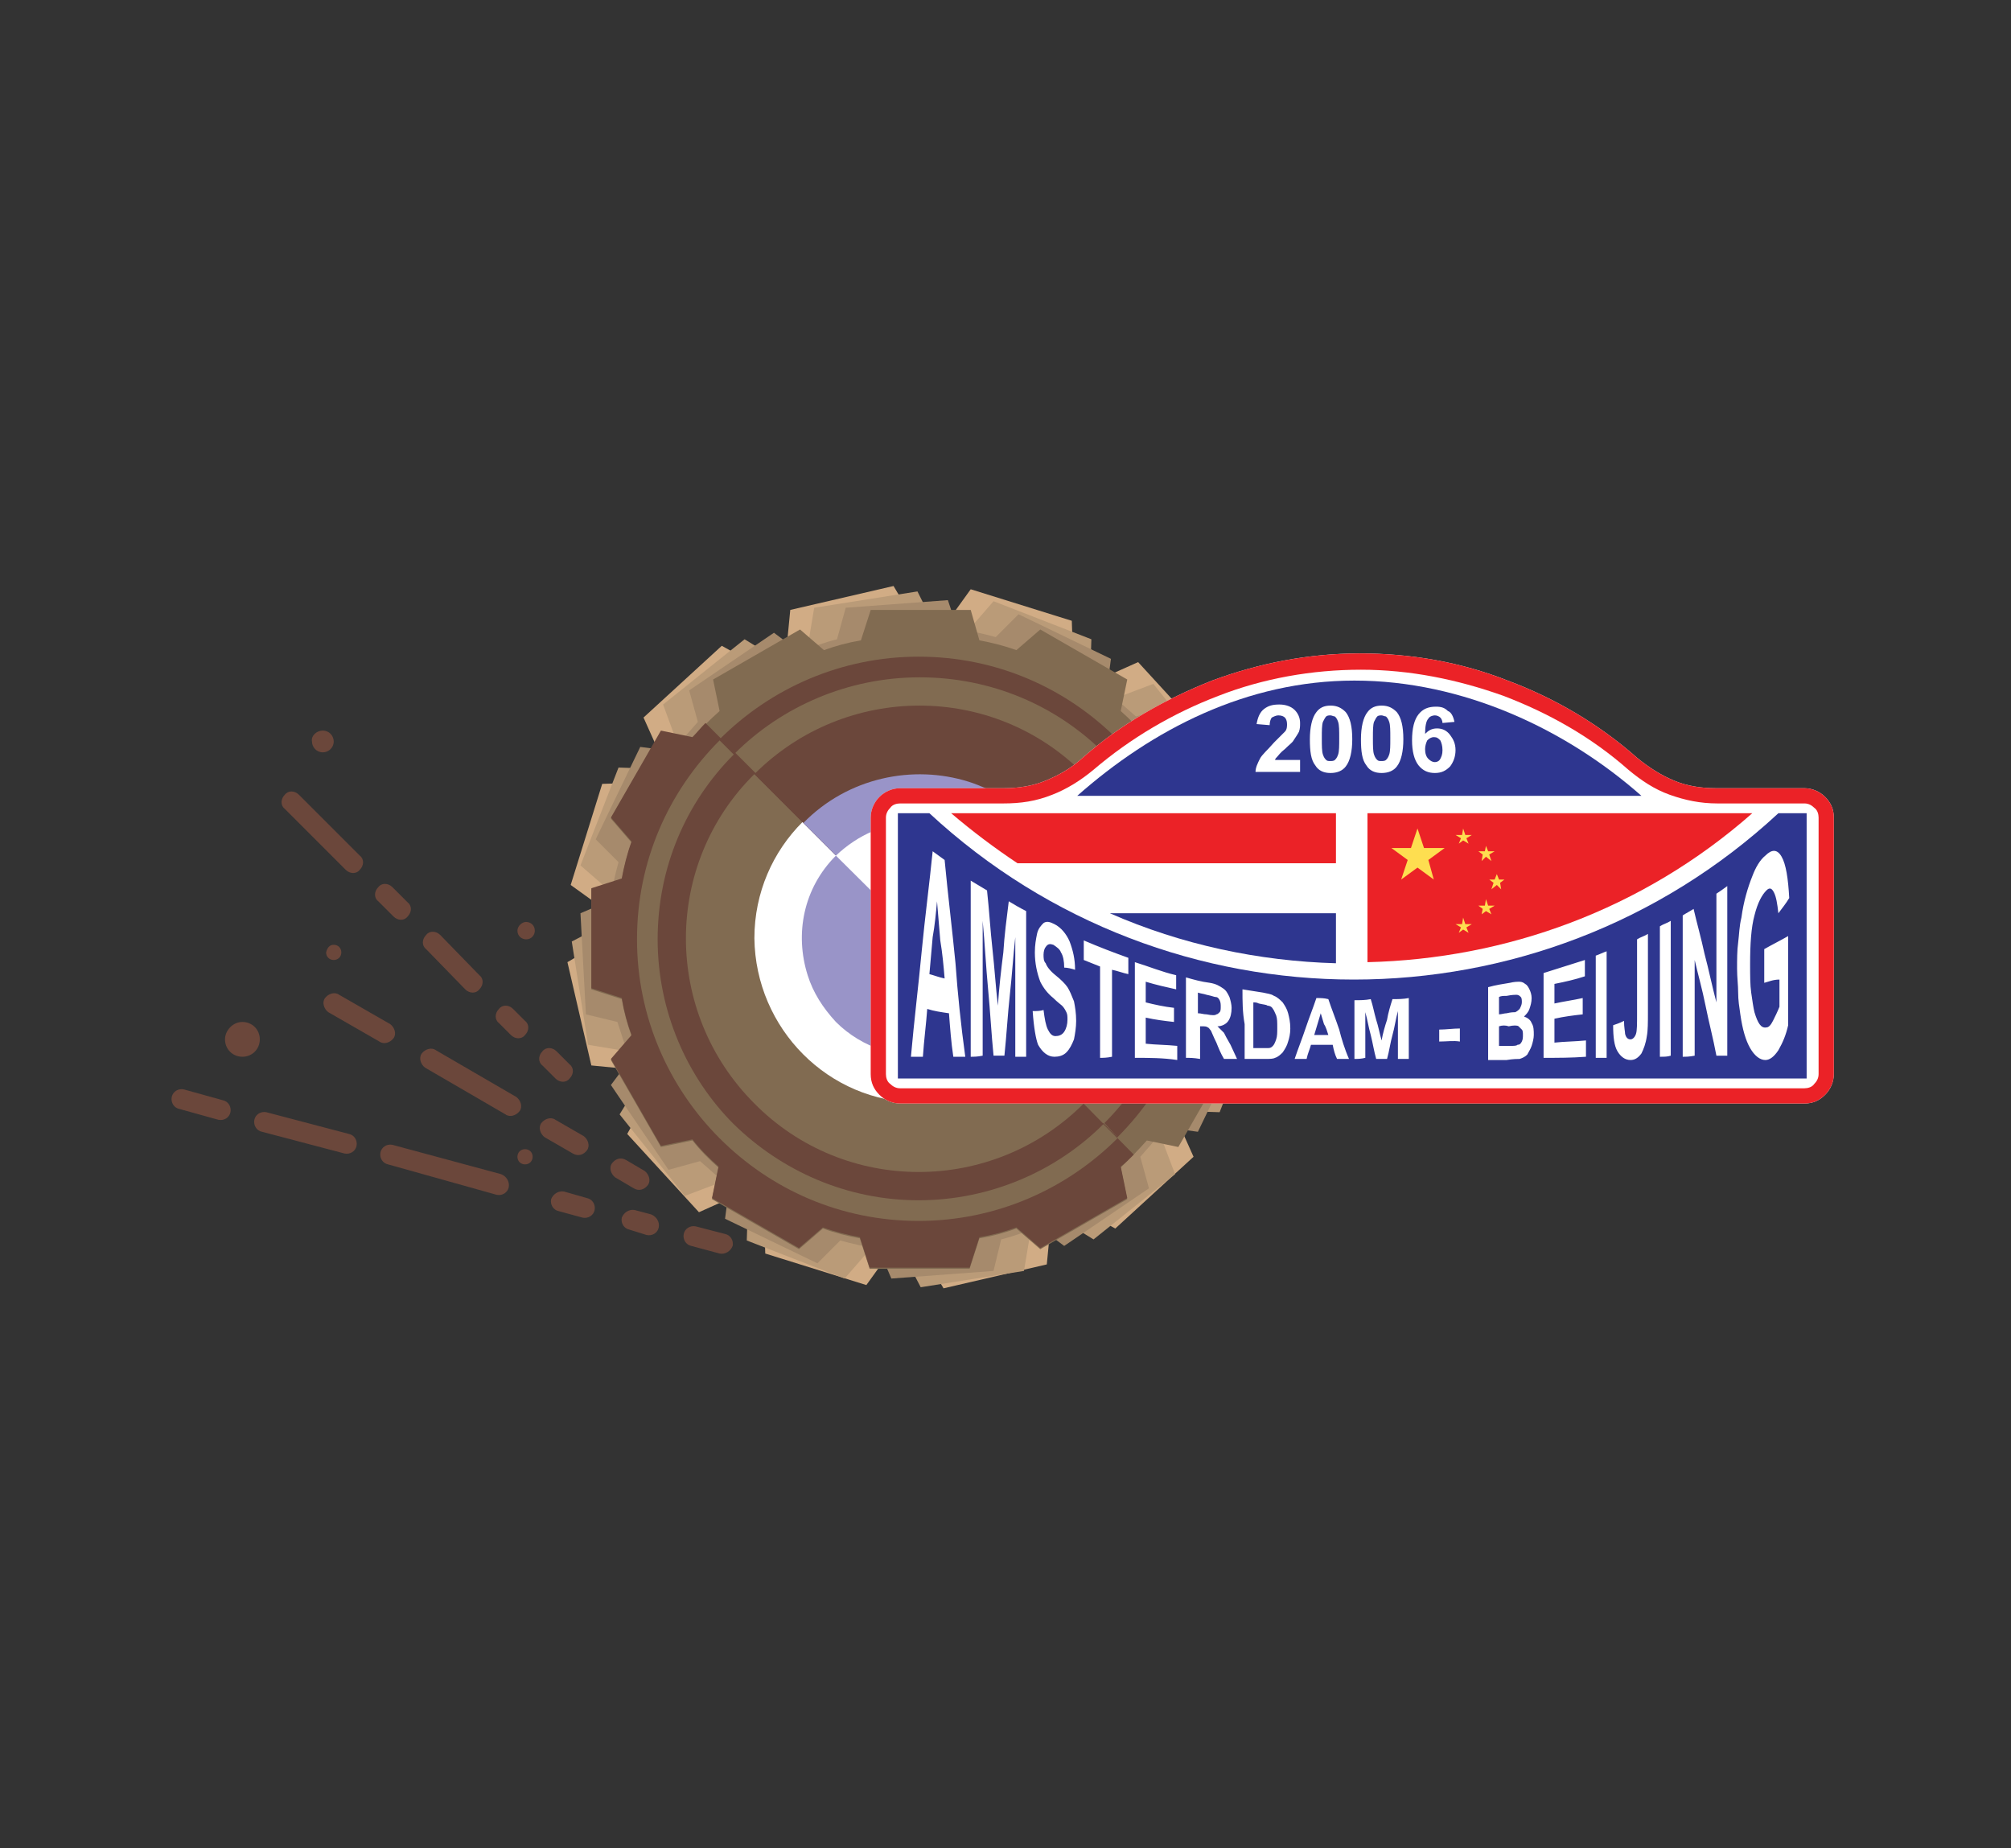 <?xml version="1.0" encoding="utf-8"?>
<!-- Generator: Adobe Illustrator 19.0.0, SVG Export Plug-In . SVG Version: 6.00 Build 0)  -->
<svg version="1.0" id="Layer_1" xmlns="http://www.w3.org/2000/svg" xmlns:xlink="http://www.w3.org/1999/xlink" x="0px" y="0px"
	 viewBox="0 0 185 170" style="enable-background:new 0 0 185 170;" xml:space="preserve">
<rect x="0" y="0" width="185" height="170" fill="#333333" stroke="none"/>
<style type="text/css">
	.st0{fill-rule:evenodd;clip-rule:evenodd;fill:#D1AC85;}
	.st1{fill-rule:evenodd;clip-rule:evenodd;fill:#BA9B78;}
	.st2{fill-rule:evenodd;clip-rule:evenodd;fill:#A68A6C;}
	.st3{fill-rule:evenodd;clip-rule:evenodd;fill:#816B51;}
	.st4{fill-rule:evenodd;clip-rule:evenodd;fill:#6B473B;}
	.st5{fill-rule:evenodd;clip-rule:evenodd;fill:#FFFFFF;}
	.st6{fill-rule:evenodd;clip-rule:evenodd;fill:#9994C8;}
	.st7{fill:#6B473B;}
	.st8{fill:#816B51;}
	.st9{fill:#EB2227;}
	.st10{fill-rule:evenodd;clip-rule:evenodd;fill:#2E368F;}
	.st11{fill-rule:evenodd;clip-rule:evenodd;fill:#EB2227;}
	.st12{fill-rule:evenodd;clip-rule:evenodd;fill:#FEDE50;}
	.st13{fill:#FFFFFF;}
</style>
<g id="XMLID_2_">
	<g id="XMLID_51_">
		<path id="XMLID_88_" class="st0" d="M83.8,56.6c1.2,0,2.5,0,3.7,0.1l1.8-2.5l9.3,2.9l0.1,3.1c1.1,0.6,2.1,1.2,3.1,2l2.9-1.3
			l6.6,7.2l-1.5,2.7c0.6,1,1.2,2.1,1.7,3.3l3.1,0.3l2.2,9.5l-2.7,1.6c0,1.2,0,2.5-0.1,3.7l2.5,1.8l-2.9,9.3l-3.1,0.1
			c-0.6,1.1-1.2,2.1-2,3.1l1.3,2.9l-7.2,6.6l-2.7-1.5c-1,0.6-2.1,1.2-3.3,1.7l-0.3,3.1l-9.5,2.2l-1.6-2.7c-1.2,0-2.5,0-3.7-0.1
			l-1.8,2.5l-9.3-2.9l-0.1-3.1c-1.1-0.6-2.1-1.2-3.1-2l-2.9,1.3l-6.6-7.2l1.5-2.7c-0.6-1-1.2-2.1-1.7-3.3l-3.1-0.3l-2.2-9.5l2.7-1.6
			c0-1.2,0-2.5,0.1-3.7l-2.5-1.8l2.9-9.3l3.1-0.1c0.6-1.1,1.2-2.1,2-3.1l-1.3-2.9l7.2-6.6l2.7,1.5c1-0.6,2.1-1.2,3.3-1.7l0.3-3.1
			l9.5-2.2L83.8,56.6z"/>
		<path id="XMLID_87_" class="st1" d="M85.8,57.2c1.2,0.1,2.4,0.2,3.6,0.4l2-2.3l9,3.5l-0.1,3.1c1,0.6,2,1.4,2.9,2.1l2.9-1.1l6,7.5
			l-1.6,2.6c0.6,1.1,1,2.2,1.5,3.3l3,0.5l1.5,9.5l-2.7,1.4c-0.1,1.2-0.2,2.4-0.4,3.6l2.3,2l-3.5,9l-3.1-0.1c-0.6,1-1.4,2-2.1,2.9
			l1.1,2.9l-7.5,6l-2.6-1.6c-1.1,0.6-2.2,1-3.3,1.5l-0.5,3l-9.5,1.5l-1.4-2.7c-1.2-0.1-2.4-0.2-3.6-0.4l-2,2.3l-9-3.5l0.1-3.1
			c-1-0.6-2-1.4-2.9-2.1l-2.9,1.1l-6-7.5l1.6-2.6c-0.6-1.1-1-2.2-1.5-3.3l-3-0.5l-1.5-9.5l2.7-1.4c0.1-1.2,0.2-2.4,0.4-3.6l-2.3-2
			l3.5-9l3.1,0.1c0.6-1,1.4-2,2.1-2.9L61,64.8l7.5-6l2.6,1.6c1.1-0.6,2.2-1,3.3-1.5l0.5-3l9.5-1.5L85.8,57.2z"/>
		<path id="XMLID_86_" class="st2" d="M88.1,57.9c1.2,0.1,2.4,0.4,3.5,0.7l2.1-2.1l8.5,4.1l-0.4,3c0.9,0.7,1.8,1.5,2.7,2.3l2.9-0.8
			l5.3,7.8l-1.8,2.4c0.5,1.1,0.9,2.2,1.2,3.4l2.9,0.7l0.7,9.4l-2.8,1.2c-0.1,1.2-0.4,2.4-0.7,3.5l2.1,2.1l-4.1,8.5l-3-0.4
			c-0.7,0.9-1.5,1.8-2.3,2.7l0.8,2.9l-7.8,5.3l-2.4-1.8c-1.1,0.5-2.2,0.9-3.4,1.2l-0.7,2.9l-9.4,0.7l-1.2-2.8
			c-1.2-0.1-2.4-0.4-3.5-0.7l-2.1,2.1l-8.5-4.1l0.4-3c-0.9-0.7-1.8-1.5-2.7-2.3l-2.9,0.8l-5.3-7.8l1.8-2.4c-0.5-1.1-0.8-2.2-1.2-3.4
			l-2.9-0.7L53.4,84l2.8-1.2c0.1-1.2,0.4-2.4,0.7-3.5l-2.1-2.1l4.1-8.5l3,0.4c0.7-0.9,1.5-1.8,2.3-2.7l-0.8-2.9l7.8-5.3l2.4,1.8
			c1.1-0.5,2.2-0.9,3.4-1.2l0.8-2.9l9.4-0.7L88.1,57.9z"/>
		<path id="XMLID_85_" class="st3" d="M90.1,58.9c1.1,0.2,2.3,0.5,3.4,0.9l2.2-1.9l8,4.6l-0.6,2.9c0.9,0.8,1.7,1.6,2.4,2.5l2.9-0.6
			l4.6,8l-1.9,2.2c0.4,1.1,0.7,2.2,0.9,3.4l2.8,0.9v9.2l-2.8,0.9c-0.2,1.1-0.5,2.3-0.9,3.4l1.9,2.2l-4.6,8l-2.9-0.6
			c-0.8,0.9-1.6,1.7-2.4,2.5l0.6,2.9l-8,4.6l-2.2-1.9c-1.1,0.4-2.2,0.7-3.4,0.9l-0.9,2.8h-9.2l-0.9-2.8c-1.1-0.2-2.3-0.5-3.4-0.9
			l-2.2,1.9l-8-4.6l0.6-2.9c-0.9-0.8-1.7-1.6-2.4-2.5l-2.9,0.6l-4.6-8l1.9-2.2c-0.4-1.1-0.7-2.2-0.9-3.4l-2.8-0.9v-9.2l2.8-0.9
			c0.2-1.1,0.5-2.3,0.9-3.4l-1.9-2.2l4.6-8l2.9,0.6c0.8-0.9,1.6-1.7,2.5-2.5l-0.6-2.9l8-4.6l2.2,1.9c1.1-0.4,2.2-0.7,3.4-0.9
			l0.9-2.8h9.2L90.1,58.9z"/>
		<path id="XMLID_84_" class="st4" d="M104.3,106.2c-0.4,0.4-0.8,0.8-1.2,1.1l0.6,2.9l-8,4.6l-2.2-1.9c-1.1,0.4-2.2,0.7-3.4,0.9
			l-0.9,2.8h-9.2l-0.9-2.8c-1.1-0.2-2.3-0.5-3.4-0.9l-2.2,1.9l-8-4.6l0.6-2.9c-0.9-0.8-1.7-1.6-2.4-2.5l-2.9,0.6l-4.6-8l1.9-2.2
			c-0.4-1.1-0.7-2.2-0.9-3.4l-2.8-0.9v-9.2l2.8-0.9c0.2-1.1,0.5-2.3,0.9-3.4l-1.9-2.2l4.6-8l2.9,0.6c0.4-0.4,0.8-0.9,1.2-1.3
			l19.8,19.8L104.3,106.2z"/>
		<path id="XMLID_83_" class="st4" d="M66.2,68l1.3,1.3c-4.4,4.4-7,10.4-7,17c0,6.6,2.7,12.7,7,17c4.4,4.4,10.4,7,17,7
			c6.6,0,12.6-2.7,17-7l1.3,1.3c-4.7,4.7-11.2,7.6-18.3,7.6c-7.2,0-13.6-2.9-18.3-7.6c-4.7-4.7-7.6-11.2-7.6-18.3
			C58.6,79.2,61.5,72.7,66.2,68"/>
		<path id="XMLID_82_" class="st3" d="M84.5,86.3l15.2,15.2c-8.4,8.4-22,8.4-30.3,0c-8.4-8.4-8.4-22,0-30.3L84.5,86.3z"/>
		<path id="XMLID_81_" class="st5" d="M84.5,101.4c8.3,0,15.1-6.7,15.1-15.1c0-8.3-6.7-15.1-15.1-15.1c-8.3,0-15.1,6.7-15.1,15.1
			C69.5,94.6,76.2,101.4,84.5,101.4"/>
		<path id="XMLID_80_" class="st4" d="M84.5,86.3L69.4,71.2c8.4-8.4,22-8.4,30.3,0c8.4,8.4,8.4,22,0,30.3L84.5,86.3z"/>
		<path id="XMLID_79_" class="st5" d="M84.5,97.1c5.9,0,10.8-4.8,10.8-10.8c0-5.9-4.8-10.8-10.8-10.8c-5.9,0-10.8,4.8-10.8,10.8
			C73.8,92.3,78.6,97.1,84.5,97.1"/>
		<path id="XMLID_78_" class="st6" d="M92.2,93.9L76.9,78.7c-3,3-3.8,7.2-2.6,11c0.5,1.6,1.4,3,2.6,4.3c1.2,1.2,2.7,2.1,4.3,2.6
			C84.9,97.8,89.2,96.9,92.2,93.9"/>
		<path id="XMLID_77_" class="st6" d="M73.9,75.7l3,3c2-1.9,4.6-3.1,7.6-3.1c6,0,10.8,4.9,10.8,10.8c0,3-1.2,5.6-3.1,7.6l2.9,2.9
			c4.1-4.1,5.4-10.1,3.7-15.3c-0.7-2.2-1.9-4.2-3.7-6c-1.7-1.7-3.8-3-6-3.7C84,70.3,78,71.5,73.9,75.7"/>
		<path id="XMLID_70_" class="st7" d="M20.1,103c0.5,0.1,1-0.2,1.1-0.7c0.1-0.5-0.2-1-0.7-1.1l-3.6-1c-0.5-0.1-1,0.2-1.1,0.7
			c-0.1,0.5,0.2,1,0.7,1.1L20.1,103z M31.7,106.1c0.5,0.1,1-0.2,1.1-0.7c0.1-0.5-0.2-1-0.7-1.1l-7.6-2c-0.5-0.1-1,0.2-1.1,0.7
			c-0.1,0.5,0.2,1,0.7,1.1L31.7,106.1z M45.7,109.9c0.5,0.1,1-0.2,1.1-0.7c0.1-0.5-0.2-1-0.7-1.2l-10-2.7c-0.5-0.1-1,0.2-1.1,0.7
			c-0.1,0.5,0.2,1,0.7,1.1L45.7,109.9z M53.6,112c0.5,0.1,1-0.2,1.1-0.7c0.1-0.5-0.2-1-0.7-1.1l-2.1-0.6c-0.5-0.1-1,0.2-1.2,0.7
			c-0.1,0.5,0.2,1,0.7,1.1L53.6,112z M59.5,113.6c0.5,0.1,1-0.2,1.1-0.7c0.1-0.5-0.2-1-0.7-1.2l-1.5-0.4c-0.5-0.1-1,0.2-1.2,0.7
			c-0.1,0.5,0.2,1,0.7,1.1L59.5,113.6z M66.2,115.3c0.5,0.1,1-0.2,1.2-0.7c0.1-0.5-0.2-1-0.7-1.1l-2.7-0.7c-0.5-0.1-1,0.2-1.1,0.7
			c-0.1,0.5,0.2,1,0.7,1.1L66.2,115.3z"/>
		<path id="XMLID_65_" class="st7" d="M34.9,95.8c0.4,0.3,1,0.1,1.3-0.3c0.3-0.4,0.1-1-0.3-1.3l-4.7-2.7c-0.4-0.3-1-0.1-1.3,0.3
			c-0.3,0.4-0.1,1,0.3,1.3L34.9,95.8z M46.5,102.5c0.4,0.3,1,0.1,1.3-0.3c0.3-0.4,0.1-1-0.3-1.3l-7.4-4.3c-0.4-0.3-1-0.1-1.3,0.3
			c-0.3,0.4-0.1,1,0.3,1.3L46.5,102.5z M52.7,106.1c0.5,0.3,1,0.1,1.3-0.3c0.3-0.4,0.1-1-0.3-1.3l-2.6-1.5c-0.4-0.3-1-0.1-1.3,0.3
			c-0.3,0.4-0.1,1,0.3,1.3L52.7,106.1z M58.3,109.3c0.5,0.3,1,0.1,1.3-0.3c0.3-0.4,0.1-1-0.3-1.3l-1.7-1c-0.5-0.3-1-0.1-1.3,0.3
			c-0.3,0.4-0.1,1,0.3,1.3L58.3,109.3z"/>
		<path id="XMLID_59_" class="st7" d="M31.8,80c0.4,0.4,1,0.4,1.3,0c0.4-0.4,0.4-1,0-1.3l-5.6-5.6c-0.4-0.4-1-0.4-1.3,0
			c-0.4,0.4-0.4,1,0,1.3L31.8,80z M36.2,84.3c0.4,0.4,1,0.4,1.3,0c0.4-0.4,0.4-1,0-1.3l-1.4-1.4c-0.4-0.4-1-0.4-1.3,0
			c-0.4,0.4-0.4,1,0,1.3L36.2,84.3z M42.8,91c0.4,0.4,1,0.4,1.3,0c0.4-0.4,0.4-1,0-1.3L40.5,86c-0.4-0.4-1-0.4-1.3,0
			c-0.4,0.4-0.4,1,0,1.3L42.8,91z M47,95.2c0.4,0.4,1,0.4,1.3,0c0.4-0.4,0.4-1,0-1.3l-1.1-1.1c-0.4-0.4-1-0.4-1.3,0
			c-0.4,0.4-0.4,1,0,1.3L47,95.2z M51.1,99.2c0.4,0.4,1,0.4,1.3,0c0.4-0.4,0.4-1,0-1.3l-1.2-1.2c-0.4-0.4-1-0.4-1.3,0
			c-0.4,0.4-0.4,1,0,1.3L51.1,99.2z"/>
		<path id="XMLID_58_" class="st7" d="M101.6,103.3c4.4-4.4,7-10.4,7-17c0-6.6-2.7-12.7-7-17c-4.4-4.4-10.4-7-17-7
			c-6.6,0-12.7,2.7-17,7L66.2,68c4.7-4.7,11.2-7.6,18.3-7.6c7.2,0,13.6,2.9,18.3,7.6c4.7,4.7,7.6,11.2,7.6,18.3
			c0,7.2-2.9,13.6-7.6,18.3L101.6,103.3z"/>
		<path id="XMLID_57_" class="st8" d="M84.5,110.4c6.6,0,12.7-2.7,17-7l1.3,1.3c-4.7,4.7-11.2,7.6-18.3,7.6
			c-7.2,0-13.6-2.9-18.3-7.6c-4.7-4.7-7.6-11.2-7.6-18.3c0-7.2,2.9-13.6,7.6-18.3l1.3,1.3c-4.4,4.4-7,10.4-7,17c0,6.6,2.7,12.7,7,17
			C71.9,107.7,77.9,110.4,84.5,110.4"/>
		<path id="XMLID_56_" class="st4" d="M22.3,94c0.9,0,1.6,0.7,1.6,1.6c0,0.9-0.7,1.6-1.6,1.6c-0.9,0-1.6-0.7-1.6-1.6
			C20.7,94.8,21.4,94,22.3,94"/>
		<path id="XMLID_55_" class="st4" d="M30.7,86.9c0.4,0,0.7,0.3,0.7,0.7c0,0.4-0.3,0.7-0.7,0.7c-0.4,0-0.7-0.3-0.7-0.7
			C30.1,87.2,30.3,86.9,30.7,86.9"/>
		<path id="XMLID_54_" class="st4" d="M29.7,67.2c0.6,0,1,0.5,1,1c0,0.6-0.5,1-1,1c-0.6,0-1-0.5-1-1C28.6,67.7,29.1,67.2,29.7,67.2"
			/>
		<path id="XMLID_53_" class="st4" d="M48.4,84.8c0.4,0,0.8,0.3,0.8,0.8c0,0.4-0.3,0.8-0.8,0.8c-0.4,0-0.8-0.3-0.8-0.8
			C47.6,85.2,48,84.8,48.4,84.8"/>
		<path id="XMLID_52_" class="st4" d="M48.3,105.7c0.4,0,0.7,0.3,0.7,0.7c0,0.4-0.3,0.7-0.7,0.7c-0.4,0-0.7-0.3-0.7-0.7
			C47.6,106,47.9,105.7,48.3,105.7"/>
	</g>
	<path id="XMLID_50_" class="st5" d="M107.5,76.4c2.6-0.6,4.2-3.2,3.5-5.8c-0.6-2.6-3.2-4.2-5.8-3.5c-2.6,0.6-4.2,3.2-3.5,5.8
		C102.3,75.4,104.9,77,107.5,76.4"/>
	<path id="XMLID_49_" class="st5" d="M82.8,72.5h9.5c1.4,0,2.7-0.2,3.9-0.7c1.2-0.5,2.3-1.1,3.4-2.1c3.5-3.1,7.6-5.4,11.9-7.1
		c4.3-1.6,8.9-2.5,13.6-2.5c4.7,0,9.3,0.8,13.6,2.5c4.3,1.6,8.4,4,11.9,7.1c1.1,0.9,2.2,1.6,3.4,2.1c1.2,0.5,2.5,0.7,3.9,0.7h8.1
		c0.7,0,1.4,0.3,1.9,0.8c0.5,0.5,0.8,1.1,0.8,1.9v23.6c0,0.7-0.3,1.4-0.8,1.9c-0.5,0.5-1.1,0.8-1.9,0.8H82.8c-0.7,0-1.4-0.3-1.9-0.8
		c-0.5-0.5-0.8-1.1-0.8-1.9V75.2c0-0.7,0.3-1.4,0.8-1.9C81.4,72.8,82.1,72.5,82.8,72.5"/>
	<path id="XMLID_46_" class="st9" d="M92.3,73.9h-9.5c-0.3,0-0.7,0.1-0.9,0.4c-0.2,0.2-0.4,0.5-0.4,0.9v23.6c0,0.3,0.1,0.7,0.4,0.9
		c0.2,0.2,0.5,0.4,0.9,0.4H166c0.3,0,0.7-0.1,0.9-0.4c0.2-0.2,0.4-0.5,0.4-0.9V75.2c0-0.3-0.1-0.7-0.4-0.9c-0.2-0.2-0.5-0.4-0.9-0.4
		H158c-1.6,0-3-0.3-4.4-0.8c-1.4-0.5-2.6-1.3-3.8-2.3c-3.4-3-7.3-5.2-11.5-6.8c-4.2-1.5-8.6-2.4-13.1-2.4c-4.5,0-9,0.8-13.1,2.4
		c-4.2,1.6-8.1,3.9-11.5,6.8c-1.2,1-2.5,1.8-3.8,2.3C95.3,73.7,93.9,73.9,92.3,73.9 M82.8,72.5h9.5c1.4,0,2.7-0.2,3.9-0.7
		c1.2-0.5,2.3-1.1,3.4-2.1c3.5-3.1,7.6-5.4,11.9-7.1c4.3-1.6,8.9-2.5,13.6-2.5c4.7,0,9.3,0.8,13.6,2.5c4.3,1.6,8.4,4,11.9,7.1
		c1.1,0.9,2.2,1.6,3.4,2.1c1.2,0.5,2.5,0.7,3.9,0.7h8.1c0.7,0,1.4,0.3,1.9,0.8c0.5,0.5,0.8,1.1,0.8,1.9v23.6c0,0.7-0.3,1.4-0.8,1.9
		c-0.5,0.5-1.1,0.8-1.9,0.8H82.8c-0.7,0-1.4-0.3-1.9-0.8c-0.5-0.5-0.8-1.1-0.8-1.9V75.2c0-0.7,0.3-1.4,0.8-1.9
		C81.4,72.8,82.1,72.5,82.8,72.5z"/>
	<path id="XMLID_45_" class="st10" d="M82.6,74.8h2.9c22,20.4,56.1,20.4,78.1,0h2.6v24.4H82.6V74.8z"/>
	<path id="XMLID_44_" class="st11" d="M87.5,74.8h35.4v4.6H93.6C91.5,78,89.5,76.5,87.5,74.8"/>
	<path id="XMLID_43_" class="st10" d="M122.9,84v4.6c-7.1-0.2-14.2-1.7-20.8-4.6H122.9z"/>
	<path id="XMLID_42_" class="st11" d="M161.2,74.8h-35.4v13.7C138.5,88.2,151.1,83.7,161.2,74.8"/>
	<path id="XMLID_41_" class="st10" d="M151,73.2c-6.9-6.1-16.4-10.6-26.4-10.6c-9.9,0-18.6,4.5-25.5,10.6H151z"/>
	<polygon id="XMLID_40_" class="st12" points="130.4,76.2 131,78 132.9,78 131.4,79.1 131.9,80.9 130.4,79.8 128.9,80.9 129.5,79.1 
		128,78 129.8,78 	"/>
	<polygon id="XMLID_39_" class="st12" points="137.7,80.4 137.9,80.9 138.4,80.9 138,81.2 138.1,81.8 137.7,81.4 137.2,81.8 
		137.4,81.2 137,80.9 137.5,80.9 	"/>
	<polygon id="XMLID_38_" class="st12" points="136.7,77.8 136.9,78.3 137.5,78.3 137,78.6 137.2,79.2 136.7,78.8 136.3,79.2 
		136.4,78.6 136,78.3 136.6,78.3 	"/>
	<polygon id="XMLID_37_" class="st12" points="136.7,82.7 136.9,83.3 137.5,83.3 137,83.6 137.2,84.1 136.7,83.8 136.3,84.1 
		136.4,83.6 136,83.3 136.6,83.3 	"/>
	<polygon id="XMLID_36_" class="st12" points="134.6,84.4 134.8,85 135.4,85 134.9,85.3 135.1,85.8 134.6,85.5 134.2,85.8 
		134.4,85.3 133.9,85 134.5,85 	"/>
	<polygon id="XMLID_35_" class="st12" points="134.6,76.2 134.8,76.8 135.4,76.8 134.9,77.1 135.1,77.6 134.6,77.3 134.2,77.6 
		134.4,77.1 133.9,76.8 134.5,76.8 	"/>
	<path id="XMLID_27_" class="st13" d="M131.1,68.9c0,0.4,0.1,0.7,0.3,0.9c0.2,0.2,0.4,0.3,0.6,0.3c0.2,0,0.4-0.1,0.5-0.3
		c0.1-0.2,0.2-0.4,0.2-0.8c0-0.4-0.1-0.7-0.2-0.9c-0.2-0.2-0.3-0.3-0.6-0.3c-0.2,0-0.4,0.1-0.6,0.3
		C131.2,68.3,131.1,68.6,131.1,68.9 M133.8,66.4l-1.1,0.1c0-0.2-0.1-0.4-0.2-0.5c-0.1-0.1-0.3-0.2-0.5-0.2c-0.2,0-0.5,0.1-0.6,0.3
		c-0.2,0.2-0.3,0.7-0.3,1.4c0.3-0.3,0.6-0.5,1.1-0.5c0.5,0,0.9,0.2,1.2,0.6c0.3,0.4,0.5,0.8,0.5,1.4c0,0.6-0.2,1.1-0.5,1.5
		c-0.4,0.4-0.8,0.6-1.4,0.6c-0.6,0-1.1-0.2-1.5-0.7c-0.4-0.5-0.6-1.3-0.6-2.3c0-1.1,0.2-1.9,0.6-2.4c0.4-0.5,0.9-0.7,1.6-0.7
		c0.5,0,0.8,0.1,1.1,0.4C133.5,65.5,133.7,65.9,133.8,66.4z M127.1,65.8c-0.1,0-0.3,0-0.4,0.1c-0.1,0.1-0.2,0.3-0.3,0.5
		c-0.1,0.3-0.1,0.8-0.1,1.5c0,0.7,0,1.2,0.1,1.5c0.1,0.3,0.2,0.4,0.3,0.5c0.1,0.1,0.2,0.1,0.4,0.1c0.1,0,0.3,0,0.4-0.1
		c0.1-0.1,0.2-0.2,0.3-0.5c0.1-0.3,0.1-0.8,0.1-1.5c0-0.7,0-1.2-0.1-1.5c-0.1-0.3-0.2-0.4-0.3-0.5C127.4,65.9,127.2,65.8,127.1,65.8
		z M127.1,64.9c0.6,0,1,0.2,1.4,0.6c0.4,0.5,0.6,1.3,0.6,2.5c0,1.1-0.2,2-0.6,2.5c-0.3,0.4-0.8,0.6-1.4,0.6c-0.6,0-1.1-0.2-1.4-0.7
		c-0.4-0.5-0.5-1.3-0.5-2.4c0-1.1,0.2-2,0.6-2.5C126.1,65.1,126.5,64.9,127.1,64.9z M122.4,65.8c-0.1,0-0.3,0-0.4,0.1
		c-0.1,0.1-0.2,0.3-0.3,0.5c-0.1,0.3-0.1,0.8-0.1,1.5c0,0.7,0,1.2,0.1,1.5c0.1,0.3,0.2,0.4,0.3,0.5c0.1,0.1,0.2,0.1,0.4,0.1
		c0.1,0,0.3,0,0.4-0.1c0.1-0.1,0.2-0.2,0.3-0.5c0.1-0.3,0.1-0.8,0.1-1.5c0-0.7,0-1.2-0.1-1.5c-0.1-0.3-0.2-0.4-0.3-0.5
		C122.7,65.9,122.5,65.8,122.4,65.8z M122.4,64.9c0.6,0,1,0.2,1.4,0.6c0.4,0.5,0.6,1.3,0.6,2.5c0,1.1-0.2,2-0.6,2.5
		c-0.3,0.4-0.8,0.6-1.4,0.6c-0.6,0-1.1-0.2-1.4-0.7c-0.4-0.5-0.5-1.3-0.5-2.4c0-1.1,0.2-2,0.6-2.5C121.4,65.1,121.8,64.9,122.4,64.9
		z M119.6,69.9v1.1h-4.1c0-0.4,0.2-0.8,0.4-1.2c0.2-0.4,0.7-0.8,1.3-1.5c0.5-0.5,0.8-0.8,1-1c0.2-0.2,0.2-0.5,0.2-0.7
		c0-0.3-0.1-0.5-0.2-0.6c-0.1-0.1-0.3-0.2-0.6-0.2c-0.2,0-0.4,0.1-0.6,0.2c-0.1,0.1-0.2,0.4-0.2,0.7l-1.2-0.1
		c0.1-0.6,0.3-1.1,0.7-1.4c0.4-0.3,0.8-0.4,1.4-0.4c0.6,0,1.1,0.2,1.4,0.5c0.3,0.3,0.5,0.7,0.5,1.2c0,0.3,0,0.5-0.1,0.8
		c-0.1,0.2-0.3,0.5-0.5,0.8c-0.1,0.2-0.4,0.4-0.8,0.8c-0.4,0.3-0.6,0.6-0.7,0.7c-0.1,0.1-0.2,0.2-0.2,0.3H119.6z"/>
	<path id="XMLID_3_" class="st13" d="M162.3,90.4c0-1,0-2.1,0-3.1c0.7-0.4,1.5-0.8,2.2-1.2c0,1.4,0,2.7,0,4.1c0,1.4,0,2.7,0,4.1
		c-0.2,0.9-0.5,1.6-0.9,2.3c-0.4,0.6-0.8,0.9-1.2,0.9c-0.5,0-1-0.4-1.4-1.1c-0.4-0.7-0.7-1.7-0.9-3.1c-0.1-0.7-0.2-1.3-0.2-2
		c0-0.7-0.1-1.4-0.1-2.2c0-0.8,0-1.7,0.1-2.4c0.1-0.8,0.1-1.5,0.3-2.3c0.2-1.5,0.6-2.8,1-3.8c0.3-0.8,0.7-1.5,1.2-1.9
		c0.6-0.6,1.1-0.6,1.5,0.1c0.4,0.7,0.6,2,0.7,3.8c-0.3,0.5-0.7,1-1,1.4c-0.1-0.9-0.2-1.5-0.4-1.9c-0.2-0.4-0.4-0.5-0.7-0.2
		c-0.4,0.4-0.8,1.1-1.1,2.3c-0.3,1.1-0.4,2.6-0.4,4.5c0,1,0,1.9,0.1,2.6c0.1,0.7,0.2,1.4,0.3,1.8c0.3,1,0.6,1.5,1.1,1.4
		c0.2,0,0.4-0.2,0.6-0.6c0.2-0.4,0.4-0.8,0.6-1.3c0-0.8,0-1.6,0-2.5C163.1,90.1,162.7,90.3,162.3,90.4 M154.8,97.2
		c0-2.2,0-4.3,0-6.5c0-2.2,0-4.3,0-6.5c0.3-0.2,0.7-0.4,1-0.6c0.3,1.3,0.7,2.7,1,4.1c0.4,1.5,0.7,3,1.1,4.5c0-1.7,0-3.3,0-5
		c0-1.7,0-3.3,0-5c0.3-0.2,0.6-0.4,1-0.7c0,2.6,0,5.2,0,7.8c0,2.6,0,5.2,0,7.8c-0.3,0-0.7,0-1,0c-0.3-1.6-0.7-3.1-1-4.6
		c-0.3-1.5-0.7-2.9-1-4.2c0,1.5,0,3,0,4.4c0,1.5,0,3,0,4.4C155.4,97.2,155.1,97.2,154.8,97.2z M152.7,97.2c0-2,0-4,0-6c0-2,0-4,0-6
		c0.3-0.2,0.7-0.3,1-0.5c0,2.1,0,4.2,0,6.2c0,2.1,0,4.2,0,6.2C153.4,97.2,153.1,97.2,152.7,97.2z M150.6,86.4c0.3-0.2,0.7-0.3,1-0.5
		c0,1.2,0,2.4,0,3.6c0,1.2,0,2.4,0,3.6c0,0.9,0,1.7-0.1,2.2c-0.1,0.7-0.3,1.2-0.5,1.6c-0.3,0.4-0.6,0.6-1,0.6
		c-0.5,0-0.9-0.3-1.2-0.8c-0.3-0.5-0.4-1.3-0.4-2.4c0.3-0.1,0.6-0.2,1-0.4c0,0.6,0.1,1,0.1,1.2c0.1,0.4,0.3,0.5,0.5,0.5
		c0.2,0,0.4-0.2,0.5-0.5c0.1-0.3,0.1-0.9,0.1-1.8c0-1.2,0-2.3,0-3.5C150.6,88.7,150.6,87.5,150.6,86.4z M146.8,97.3
		c0-1.6,0-3.1,0-4.7c0-1.6,0-3.1,0-4.7c0.3-0.1,0.7-0.3,1-0.4c0,1.6,0,3.3,0,4.9c0,1.6,0,3.2,0,4.9
		C147.5,97.3,147.1,97.3,146.8,97.3z M142,97.3c0-1.3,0-2.6,0-3.9c0-1.3,0-2.6,0-3.9c1.3-0.4,2.5-0.8,3.8-1.2c0,0.5,0,1,0,1.5
		c-0.9,0.3-1.8,0.5-2.8,0.7c0,0.6,0,1.2,0,1.8c0.9-0.2,1.7-0.3,2.6-0.5c0,0.5,0,1,0,1.5c-0.9,0.1-1.7,0.2-2.6,0.4c0,0.4,0,0.7,0,1.1
		c0,0.4,0,0.7,0,1.1c0.9-0.1,1.9-0.1,2.9-0.2c0,0.5,0,1,0,1.5C144.6,97.3,143.3,97.3,142,97.3z M137.9,94.4c0,0.3,0,0.6,0,0.9
		c0,0.3,0,0.6,0,0.9c0.3,0,0.6,0,1,0c0.4,0,0.6,0,0.7-0.1c0.2,0,0.3-0.1,0.4-0.3c0.1-0.2,0.1-0.4,0.1-0.6c0-0.2,0-0.4-0.1-0.5
		c-0.1-0.1-0.2-0.2-0.3-0.3c-0.1-0.1-0.5-0.1-0.9,0C138.5,94.3,138.2,94.3,137.9,94.4z M137.9,91.7c0,0.5,0,1.1,0,1.6
		c0.2,0,0.5-0.1,0.7-0.1c0.4-0.1,0.7-0.1,0.8-0.1c0.2-0.1,0.3-0.2,0.4-0.3c0.1-0.2,0.2-0.4,0.2-0.6c0-0.2,0-0.4-0.1-0.5
		c-0.1-0.1-0.2-0.2-0.4-0.2c-0.1,0-0.4,0-0.9,0.1C138.3,91.6,138.1,91.6,137.9,91.7z M136.9,90.8c0.7-0.2,1.4-0.3,2-0.4
		c0.4-0.1,0.7-0.1,0.9-0.1c0.2,0,0.4,0.1,0.5,0.2c0.2,0.1,0.3,0.3,0.4,0.5c0.1,0.2,0.2,0.5,0.2,0.8c0,0.4-0.1,0.7-0.2,1
		c-0.1,0.3-0.3,0.5-0.5,0.7c0.3,0.1,0.6,0.3,0.7,0.6c0.2,0.3,0.2,0.7,0.2,1.1c0,0.3-0.1,0.7-0.2,1c-0.1,0.3-0.3,0.6-0.4,0.8
		c-0.2,0.2-0.4,0.3-0.7,0.4c-0.2,0-0.6,0-1.2,0.1c-0.6,0-1.2,0-1.7,0c0-1.1,0-2.2,0-3.3C136.9,92.9,136.9,91.9,136.9,90.8z
		 M132.4,95.8c0-0.4,0-0.8,0-1.1c0.6,0,1.3-0.1,1.9-0.1c0,0.4,0,0.8,0,1.2C133.7,95.7,133.1,95.8,132.4,95.8z M124.6,97.4
		c0-0.9,0-1.8,0-2.7c0-0.9,0-1.8,0-2.7c0.5,0,1,0,1.5-0.1c0.2,0.6,0.3,1.2,0.5,1.9c0.2,0.6,0.3,1.2,0.5,1.9c0.1-0.6,0.3-1.3,0.5-1.9
		c0.1-0.6,0.3-1.3,0.5-1.9c0.5,0,1,0,1.5-0.1c0,0.9,0,1.9,0,2.8c0,0.9,0,1.9,0,2.8c-0.3,0-0.6,0-1,0c0-0.7,0-1.5,0-2.2
		c0-0.7,0-1.5,0-2.2c-0.2,0.7-0.3,1.5-0.5,2.2c-0.2,0.7-0.3,1.5-0.5,2.2c-0.3,0-0.7,0-1,0c-0.2-0.7-0.3-1.4-0.5-2.2
		c-0.2-0.7-0.3-1.4-0.5-2.1c0,0.7,0,1.4,0,2.1c0,0.7,0,1.4,0,2.1C125.2,97.4,124.9,97.4,124.6,97.4z M122.2,95.2
		c-0.1-0.3-0.2-0.7-0.4-1c-0.1-0.3-0.2-0.7-0.3-1c-0.1,0.3-0.2,0.7-0.3,1c-0.1,0.3-0.2,0.7-0.3,1C121.2,95.2,121.7,95.2,122.2,95.2z
		 M124.1,97.4c-0.4,0-0.8,0-1.1,0c-0.2-0.4-0.3-0.8-0.4-1.3c-0.7,0-1.4,0-2,0c-0.1,0.4-0.3,0.8-0.4,1.3c-0.4,0-0.7,0-1.1,0
		c0.3-0.9,0.7-1.9,1-2.8c0.3-0.9,0.7-1.9,1-2.8c0.4,0,0.7,0,1.1,0.1c0.3,0.9,0.7,1.9,1,2.8C123.4,95.5,123.7,96.5,124.1,97.4z
		 M115.3,92.2c0,0.7,0,1.4,0,2.1c0,0.7,0,1.4,0,2.1c0.3,0,0.5,0,0.8,0c0.3,0,0.5,0,0.6,0c0.2,0,0.3-0.1,0.4-0.2
		c0.1-0.1,0.2-0.3,0.3-0.6c0.1-0.3,0.1-0.6,0.1-1.1c0-0.5,0-0.8-0.1-1.1c-0.1-0.2-0.2-0.5-0.3-0.6c-0.1-0.2-0.3-0.3-0.5-0.3
		c-0.1-0.1-0.4-0.1-0.8-0.2C115.6,92.2,115.5,92.2,115.3,92.2z M114.3,91c0.6,0.1,1.3,0.2,1.9,0.3c0.4,0.1,0.7,0.1,1,0.3
		c0.3,0.1,0.6,0.4,0.8,0.6c0.2,0.3,0.4,0.6,0.5,1c0.1,0.4,0.2,0.8,0.2,1.4c0,0.5-0.1,0.9-0.2,1.2c-0.1,0.4-0.3,0.7-0.5,1
		c-0.2,0.2-0.4,0.4-0.7,0.5c-0.2,0.1-0.5,0.1-0.9,0.1c-0.6,0-1.3,0-1.9,0c0-1.1,0-2.1,0-3.2C114.3,93.1,114.3,92.1,114.3,91z
		 M110.2,93.2c0.3,0,0.5,0.1,0.8,0.1c0.5,0.1,0.8,0.1,0.9,0c0.1,0,0.2-0.1,0.3-0.2c0.1-0.1,0.1-0.3,0.1-0.5c0-0.2,0-0.4-0.1-0.6
		c-0.1-0.2-0.2-0.3-0.4-0.3c-0.1,0-0.3-0.1-0.8-0.2c-0.3-0.1-0.5-0.1-0.8-0.2C110.2,92,110.2,92.6,110.2,93.2z M109.1,97.3
		c0-1.2,0-2.5,0-3.7c0-1.2,0-2.5,0-3.7c0.7,0.2,1.4,0.4,2.2,0.5c0.6,0.1,0.9,0.3,1.2,0.5c0.3,0.2,0.4,0.4,0.6,0.8
		c0.1,0.3,0.2,0.7,0.2,1c0,0.5-0.1,0.9-0.3,1.2c-0.2,0.3-0.6,0.5-1,0.5c0.2,0.2,0.4,0.4,0.6,0.6c0.1,0.2,0.3,0.6,0.6,1.1
		c0.2,0.4,0.4,0.9,0.6,1.3c-0.4,0-0.8,0-1.2,0c-0.3-0.5-0.5-1-0.7-1.5c-0.3-0.6-0.4-0.9-0.5-1.1c-0.1-0.1-0.2-0.3-0.3-0.3
		c-0.1-0.1-0.3-0.1-0.5-0.1c-0.1,0-0.1,0-0.2,0c0,0.5,0,1,0,1.5c0,0.5,0,1,0,1.5C109.8,97.3,109.5,97.3,109.1,97.3z M104.4,97.3
		c0-1.5,0-3,0-4.4c0-1.5,0-3,0-4.4c1.3,0.4,2.5,0.9,3.8,1.2c0,0.4,0,0.9,0,1.3c-0.9-0.2-1.8-0.4-2.8-0.7c0,0.6,0,1.3,0,1.9
		c0.8,0.2,1.7,0.4,2.6,0.5c0,0.4,0,0.9,0,1.3c-0.9-0.1-1.7-0.2-2.6-0.4c0,0.4,0,0.8,0,1.2c0,0.4,0,0.8,0,1.2
		c0.9,0.1,1.9,0.1,2.9,0.2c0,0.4,0,0.9,0,1.3C107,97.3,105.7,97.3,104.4,97.3z M101.2,97.3c0-1.4,0-2.8,0-4.2c0-1.4,0-2.8,0-4.2
		c-0.5-0.2-1-0.4-1.5-0.6c0-0.6,0-1.2,0-1.8c1.4,0.6,2.7,1.1,4.1,1.6c0,0.5,0,1,0,1.5c-0.5-0.1-1-0.3-1.5-0.4c0,1.3,0,2.7,0,4
		c0,1.3,0,2.7,0,4C101.8,97.3,101.5,97.3,101.2,97.3z M95,93c0.3,0,0.7,0,1-0.1c0.1,0.8,0.2,1.4,0.4,1.8c0.2,0.4,0.4,0.6,0.7,0.6
		c0.3,0,0.6-0.1,0.8-0.4c0.2-0.3,0.3-0.7,0.3-1.1c0-0.3,0-0.5-0.1-0.7c-0.1-0.2-0.2-0.4-0.4-0.6c-0.1-0.1-0.4-0.3-0.8-0.7
		c-0.5-0.4-0.9-0.9-1.2-1.5c-0.3-0.8-0.5-1.7-0.5-2.7c0-0.7,0.1-1.2,0.2-1.7c0.1-0.5,0.4-0.8,0.6-1c0.3-0.2,0.6-0.1,1,0.1
		c0.6,0.3,1.1,0.9,1.4,1.6c0.3,0.8,0.5,1.6,0.5,2.6c-0.3-0.1-0.7-0.2-1-0.2c0-0.6-0.1-1.1-0.3-1.4c-0.1-0.3-0.4-0.5-0.7-0.7
		c-0.3-0.1-0.5-0.1-0.7,0.2c-0.1,0.1-0.2,0.4-0.2,0.7c0,0.3,0,0.6,0.2,0.8c0.1,0.3,0.4,0.7,0.9,1.1c0.5,0.4,0.9,0.8,1.1,1.1
		c0.2,0.3,0.4,0.8,0.6,1.3c0.1,0.5,0.2,1.1,0.2,1.8c0,0.6-0.1,1.2-0.2,1.7c-0.2,0.5-0.4,0.9-0.7,1.2c-0.3,0.3-0.7,0.4-1.1,0.4
		c-0.6,0-1.1-0.4-1.5-1.1C95.3,95.6,95.1,94.5,95,93z M89.3,97.2c0-2.7,0-5.4,0-8.1c0-2.7,0-5.4,0-8.1c0.5,0.3,1,0.6,1.5,0.9
		c0.2,1.8,0.3,3.6,0.5,5.4c0.2,1.8,0.3,3.5,0.5,5.2c0.1-1.6,0.3-3.3,0.5-4.9c0.1-1.6,0.3-3.1,0.5-4.7c0.5,0.3,1,0.6,1.6,0.9
		c0,2.2,0,4.5,0,6.7c0,2.2,0,4.4,0,6.7c-0.3,0-0.6,0-1,0c0-1.8,0-3.6,0-5.5c0-1.8,0-3.6,0-5.5c-0.2,1.8-0.3,3.5-0.5,5.3
		c-0.2,1.8-0.3,3.7-0.5,5.6c-0.3,0-0.7,0-1,0c-0.2-2-0.3-4-0.5-6.1c-0.2-2.1-0.3-4.2-0.5-6.3c0,2.1,0,4.1,0,6.2c0,2.1,0,4.1,0,6.2
		C89.9,97.2,89.6,97.2,89.3,97.2z M86.9,90c-0.1-1.2-0.2-2.3-0.4-3.5c-0.1-1.2-0.2-2.4-0.3-3.6c-0.1,1.1-0.2,2.2-0.4,3.3
		c-0.1,1.1-0.2,2.2-0.3,3.4C85.9,89.7,86.4,89.9,86.9,90z M88.8,97.2c-0.4,0-0.8,0-1.1,0c-0.2-1.3-0.3-2.7-0.4-4
		c-0.7-0.1-1.4-0.2-2-0.4c-0.1,1.4-0.3,2.9-0.4,4.4c-0.4,0-0.7,0-1.1,0c0.3-3.4,0.7-6.6,1-9.8c0.3-3.1,0.7-6.1,1-9.1
		c0.4,0.3,0.7,0.5,1.1,0.8c0.3,3.2,0.7,6.4,1,9.5C88.1,91.4,88.4,94.3,88.8,97.2z"/>
</g>
</svg>
